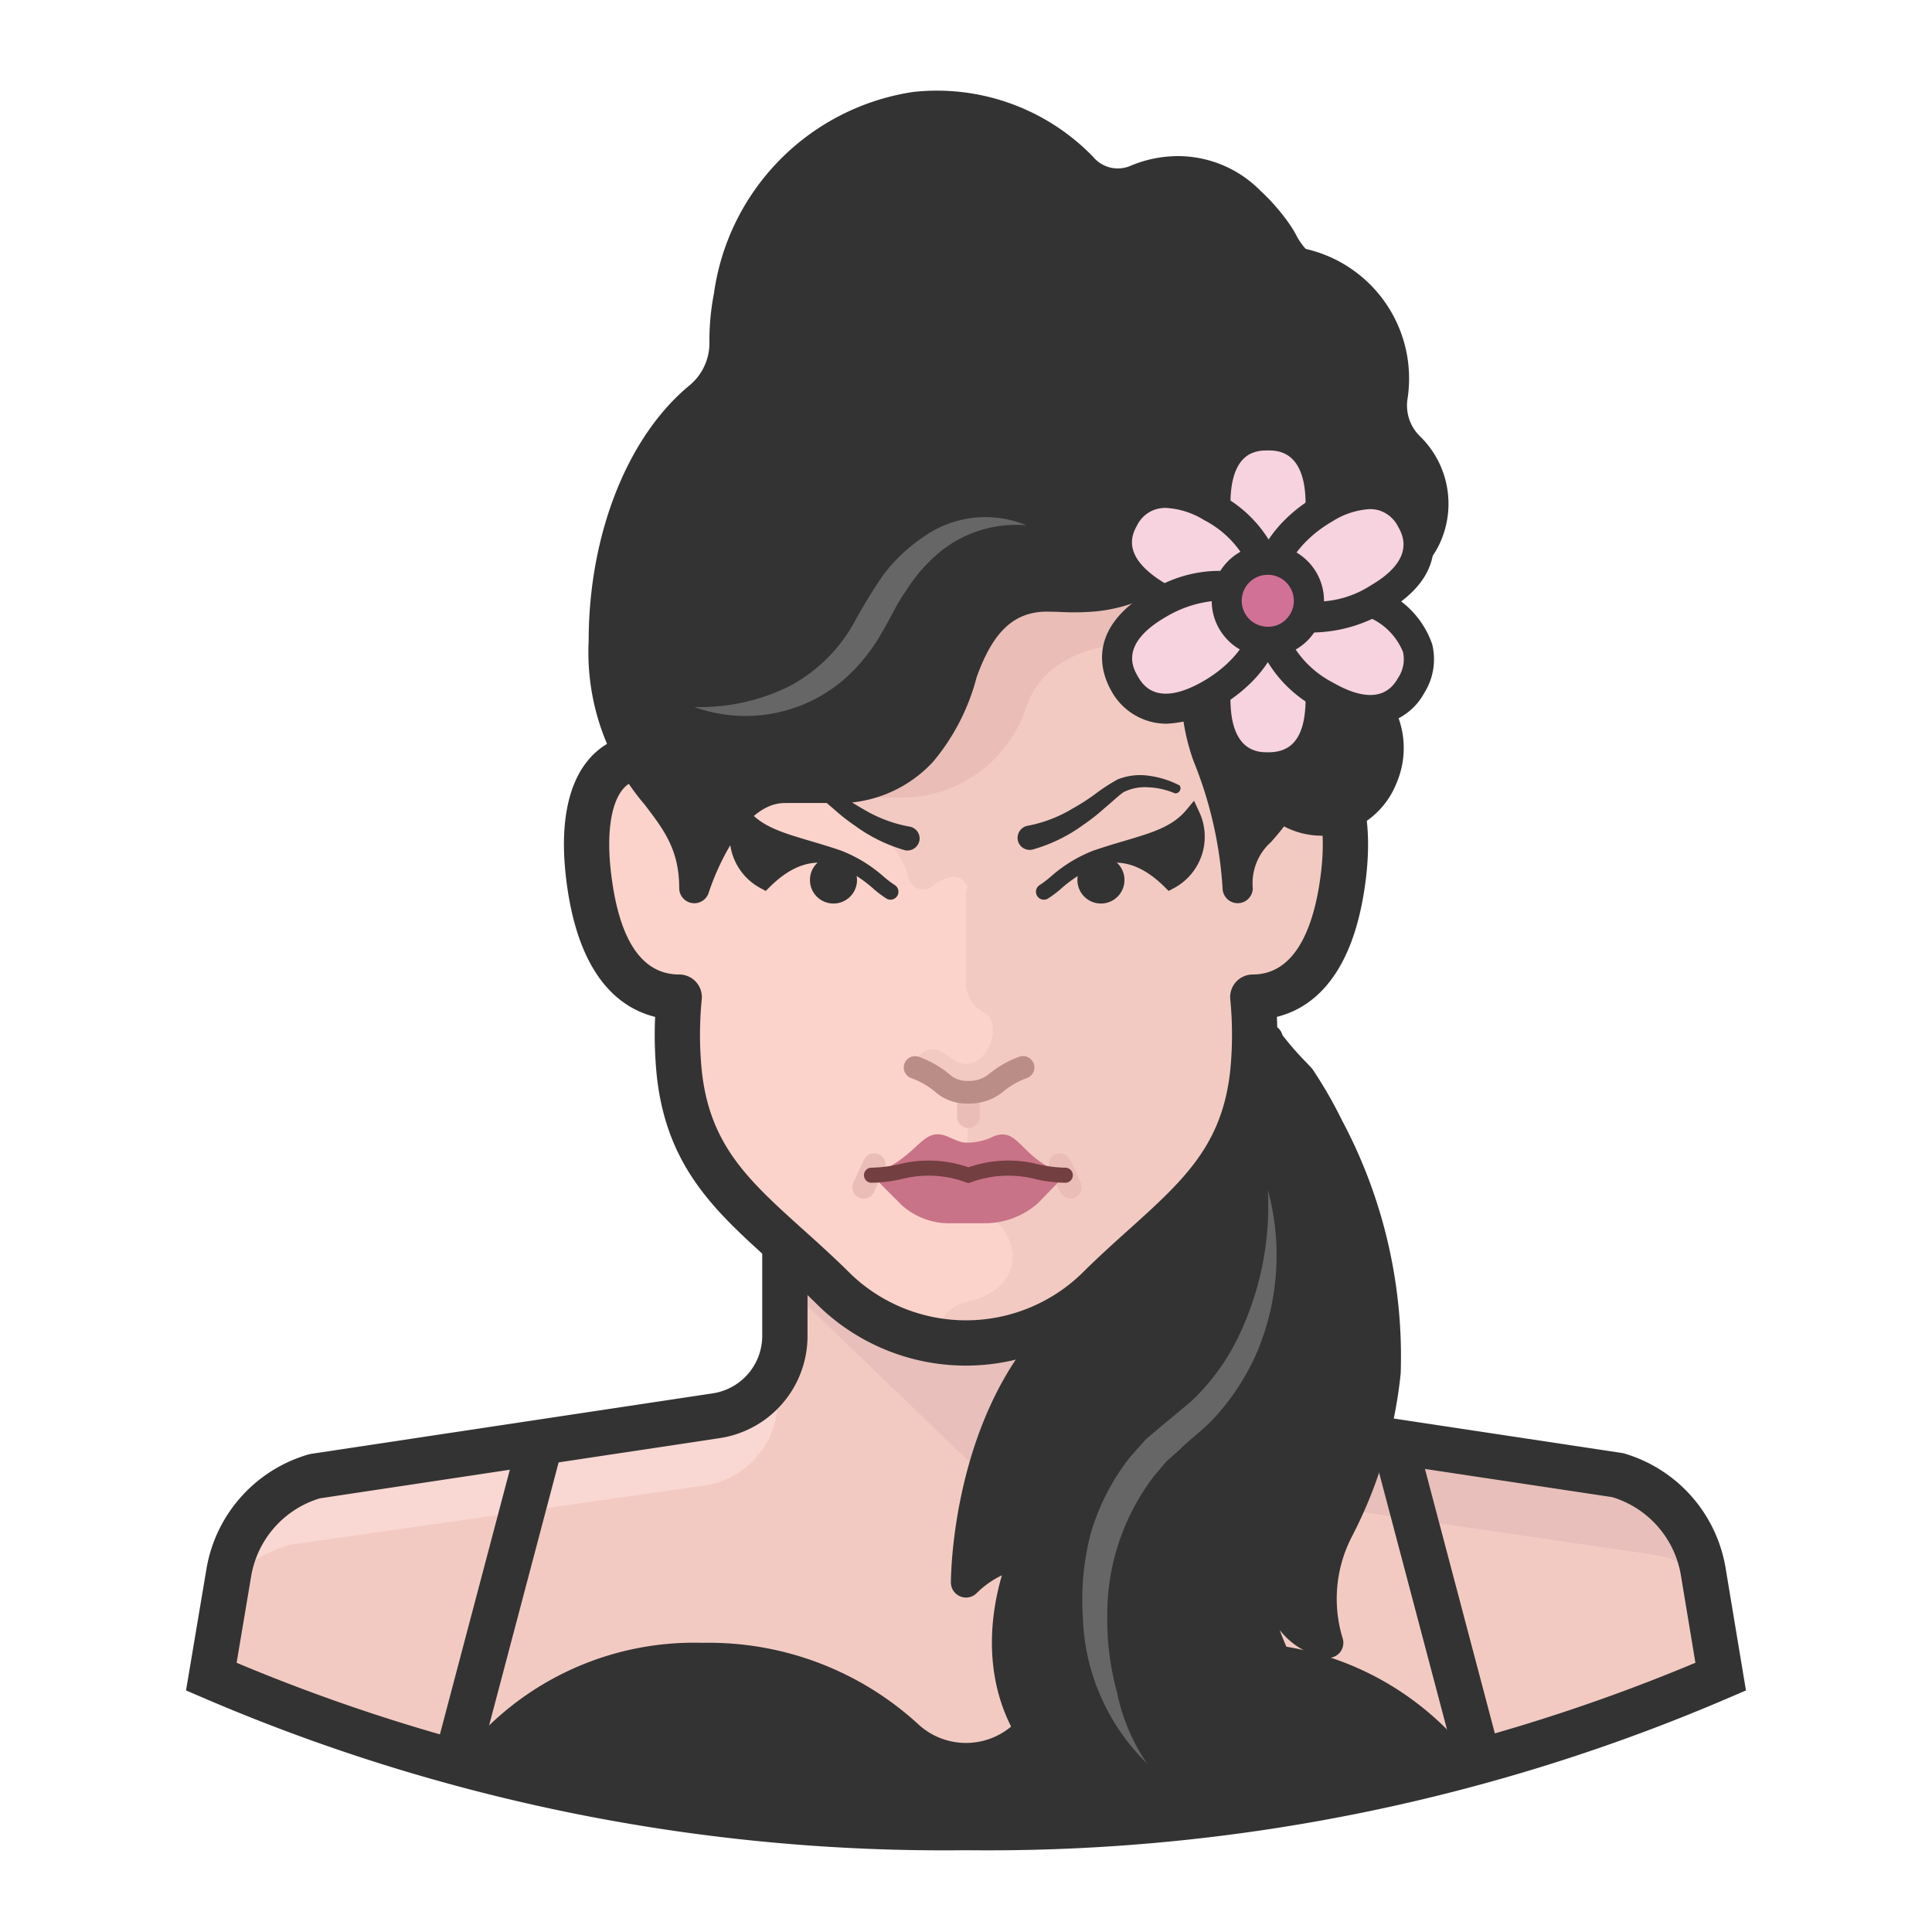 <svg xmlns="http://www.w3.org/2000/svg" viewBox="0 0 128 128"><title>vol-03$set-010@celebrity-musician-amy-winehouse-rockstar-singer</title><g id="vol-03_set-010_celebrity-musician-amy-winehouse-rockstar-singer" data-name="vol-03$set-010@celebrity-musician-amy-winehouse-rockstar-singer"><path d="M112.84,104.102a8,8,0,0,0-5.7-6.38l-26.56-4a5.38,5.38,0,0,1-4.58-5.24v-9.28H52v9.28a5.38,5.38,0,0,1-4.58,5.32l-26.56,4a8,8,0,0,0-5.7,6.38l-1.16,6.9a123.401,123.401,0,0,0,50,10,123.401,123.401,0,0,0,50-10Z" fill="#f3cac2"></path><path d="M82.72,99.082a5.68,5.68,0,0,1-5-5.56v-1.5a5.66,5.66,0,0,0,4.28,3.42l26.34,4a8,8,0,0,1,5.62,6,8.481,8.481,0,0,0-3.96-2.36Z" fill="#f7deda"></path><path d="M52,79.202v5.88l18.3,17.62a9.1,9.1,0,0,0,12.28.58c1.68-1.4,5.36-4.72,8.76-7.86l-10.76-1.62a5.38,5.38,0,0,1-4.58-5.32v-9.28Z" fill="#e8bfba"></path><path d="M46.52,98.442a5.68,5.68,0,0,0,5-5.56v-2.42a5.6,5.6,0,0,1-4.32,3.34l-26.34,4c-3.56,0-5,4-5.62,6.92a8.74,8.74,0,0,1,4-2.38Z" fill="#f9d7d2"></path><path d="M82.72,99.082a5.68,5.68,0,0,1-5-5.56v-3.02a5.66,5.66,0,0,0,4.28,3.34l26.34,4c2.84.82,5,4.72,5.62,7.6a8.481,8.481,0,0,0-3.96-2.36Z" fill="#e8bfba"></path><path d="M65.353,122.589c-.457,0-.912-.003-1.369-.007A124.195,124.195,0,0,1,13.408,112.46l-1.083-.465,1.355-8.062a9.542,9.542,0,0,1,6.769-7.575l.188-.041,26.56-4A3.856,3.856,0,0,0,50.5,88.482v-10.78h27v10.78a3.861,3.861,0,0,0,3.303,3.756l26.748,4.041a9.543,9.543,0,0,1,6.769,7.576v0l1.354,8.141-1.081.464A124.107,124.107,0,0,1,65.353,122.589Zm-1.369-3.007a121.458,121.458,0,0,0,48.342-9.42l-.966-5.814a6.531,6.531,0,0,0-4.544-5.159l-26.46-3.985A6.858,6.858,0,0,1,74.5,88.504V80.702h-21v7.78a6.838,6.838,0,0,1-5.857,6.803L21.184,99.27a6.53,6.53,0,0,0-4.544,5.159l-.964,5.734A120.811,120.811,0,0,0,63.984,119.582Z" fill="#333"></path><path d="M64,25.962c16,0,21,9.18,21,20v4c3.46,0,4.56,3.42,4,8-.48,3.9-2,8-6,8v5c0,6-4.78,8.72-10.36,14.52a9.6,9.6,0,0,1-8.64,3.48,9.6,9.6,0,0,1-8.64-3.5c-5.58-5.8-10.36-8.52-10.36-14.52v-5c-4,0-5.52-4.1-6-8-.56-4.58.54-8,4-8v-4C43,35.082,48,25.962,64,25.962Z" fill="#fbd3ca"></path><path d="M85,49.962v-4c0-10.82-4.92-20-21-20a31.701,31.701,0,0,0-5.5.42v20.7a7.78,7.78,0,0,1-2.5,5.78.92.92,0,0,0,0,1.28.96.96,0,0,0,.46.26,5.2,5.2,0,0,1,3.74,3.76,1,1,0,0,0,1.16.76,1.319,1.319,0,0,0,.38-.18,3.18,3.18,0,0,1,1.18-.62.96.96,0,0,1,1.18.66,1.363,1.363,0,0,1-.1.3v6.14a2.18,2.18,0,0,0,1.24,1.88c1.16.62.34,3.38-1.24,3.38-.62,0-1.04-.46-1.58-.78-1.48-.74-2,1.1-2,1.1,1.5.38,1.76,1.58,3.68,1.58v7.1a.72.72,0,0,0,.58.76c2.62.6,4,4.98-.62,6a2.5,2.5,0,0,0-2,2.42v.42h2a9.6,9.6,0,0,0,8.52-3.66c5.58-5.8,10.36-8.52,10.36-14.52v-5c4,0,5.52-4.1,6-8C89.56,53.462,88.46,49.962,85,49.962Z" fill="#f3cac2"></path><path d="M64.16,74.732a.75.75,0,0,1-.75-.75v-1.28a.75.75,0,1,1,1.5,0v1.28A.75.75,0,0,1,64.16,74.732Z" fill="#eabdb7"></path><path d="M57.22,79.412a.75.75,0,0,1-.68-1.067l.7-1.5A.75.75,0,1,1,58.6,77.48l-.7,1.5A.749.749,0,0,1,57.22,79.412Z" fill="#eabdb7"></path><path d="M70.92,79.412a.749.749,0,0,1-.68-.433l-.7-1.5a.75.75,0,1,1,1.359-.635l.7,1.5a.75.75,0,0,1-.68,1.067Z" fill="#eabdb7"></path><path d="M65.84,75.282a4.001,4.001,0,0,1-1.68.42c-.42,0-.46,0-1.42-.42-1.72-.68-1.82,1.4-5,2.56l2,2a4.7,4.7,0,0,0,3.32,1.2H65.2a5.3,5.3,0,0,0,3.56-1.32l1.84-1.9C67.56,76.782,67.54,74.622,65.84,75.282Z" fill="#c97388"></path><path d="M64.159,78.389l-.157-.053a7.122,7.122,0,0,0-4.257-.219,9.849,9.849,0,0,1-2.005.245.5.5,0,0,1,0-1,8.952,8.952,0,0,0,1.812-.226,8.015,8.015,0,0,1,4.608.201,8.037,8.037,0,0,1,4.616-.201,8.813,8.813,0,0,0,1.803.226.5.5,0,0,1,0,1,9.735,9.735,0,0,1-1.997-.245,7.153,7.153,0,0,0-4.267.22Z" fill="#743f40"></path><circle cx="72.94" cy="58.302" r="1.56" fill="#333"></circle><path d="M69.16,59.082c1.22-.7,4.32-4.7,8.36-.7a3.34,3.34,0,0,0,1.46-4.36c-1.36,1.62-3.5,1.84-6.4,2.84" fill="#333"></path><path d="M69.161,59.607a.526.526,0,0,1-.263-.981,6.586,6.586,0,0,0,.696-.528,9.416,9.416,0,0,1,2.765-1.713.45.45,0,0,1,.05-.02c.744-.256,1.438-.462,2.083-.653,1.842-.545,3.173-.94,4.086-2.028l.53-.631.348.748a3.864,3.864,0,0,1-1.69,5.045l-.341.181-.274-.272c-1.581-1.565-2.972-1.796-4.157-1.479-.08.027-.16.054-.242.083a.547.547,0,0,1-.093.023A8.525,8.525,0,0,0,70.26,58.912a7.108,7.108,0,0,1-.838.625A.525.525,0,0,1,69.161,59.607Zm6.5-3.15a6.665,6.665,0,0,1,1.928,1.266,2.817,2.817,0,0,0,1.147-2.721A8.719,8.719,0,0,1,75.661,56.458Z" fill="#333"></path><path d="M77.84,52.562a4.899,4.899,0,0,0-1.76-.4,3.14,3.14,0,0,0-1.64.32h0c-.3.2-.8.68-1.24,1.04a12.97,12.97,0,0,1-1.42,1.12,10.521,10.521,0,0,1-3.36,1.64.8.8,0,0,1-.977-.57l-.003-.01a.82.82,0,0,1,.58-.98h0a9.02,9.02,0,0,0,3.02-1.14,15.378,15.378,0,0,0,1.42-.9,12.732,12.732,0,0,1,1.58-1.04h0a4,4,0,0,1,2.12-.24,6.198,6.198,0,0,1,2,.64.341.341,0,0,1-.32.52Z" fill="#333"></path><circle cx="55.22" cy="58.302" r="1.56" fill="#333"></circle><path d="M59,59.082c-1.22-.7-4.32-4.7-8.36-.7a3.34,3.34,0,0,1-1.46-4.36c1.36,1.62,3.5,1.84,6.4,2.84" fill="#333"></path><path d="M58.999,59.607a.525.525,0,0,1-.261-.07,7.027,7.027,0,0,1-.837-.625,8.538,8.538,0,0,0-2.4-1.531.56.56,0,0,1-.092-.023c-.081-.028-.162-.055-.241-.082-1.188-.318-2.578-.087-4.159,1.478l-.274.272-.341-.181a3.863,3.863,0,0,1-1.69-5.045l.348-.748.53.631c.913,1.088,2.244,1.482,4.086,2.028.644.191,1.339.397,2.083.653a.45.45,0,0,1,.05.02,9.416,9.416,0,0,1,2.765,1.713,6.586,6.586,0,0,0,.696.528.526.526,0,0,1-.263.981ZM49.425,55.002a2.815,2.815,0,0,0,1.147,2.721,6.664,6.664,0,0,1,1.928-1.266A8.711,8.711,0,0,1,49.425,55.002Z" fill="#333"></path><path d="M50.1,52.082a6.201,6.201,0,0,1,2-.64,4,4,0,0,1,2.12.24h0a12.744,12.744,0,0,1,1.58,1.04,15.364,15.364,0,0,0,1.42.9,9.02,9.02,0,0,0,3.02,1.14.8.8,0,0,1,.68.9.82.82,0,0,1-.92.68h0a10.521,10.521,0,0,1-3.36-1.64,12.97,12.97,0,0,1-1.42-1.12c-.44-.36-.94-.84-1.24-1.04h0a3.14,3.14,0,0,0-1.64-.32,4.899,4.899,0,0,0-1.76.4.508.508,0,0,1-.498-.503A.277.277,0,0,1,50.1,52.082Z" fill="#333"></path><path d="M64.263,73.112H64a3.132,3.132,0,0,1-2.059-.79,5.212,5.212,0,0,0-1.574-.895.75.75,0,0,1,.506-1.412,6.741,6.741,0,0,1,2.048,1.17,1.641,1.641,0,0,0,1.086.426h.253a2.012,2.012,0,0,0,1.294-.481,6.771,6.771,0,0,1,1.972-1.115.75.75,0,0,1,.51,1.411,5.25,5.25,0,0,0-1.524.858A3.5,3.5,0,0,1,64.263,73.112Z" fill="#ba8d86"></path><path d="M63.993,90.475a14.01,14.01,0,0,1-9.732-3.931l-.02-.019c-1.029-1.026-2.049-1.944-3.035-2.832C47.42,80.285,44.15,77.342,43.508,71.218a26.938,26.938,0,0,1-.104-3.847c-2.309-.569-5.113-2.641-5.893-9.131-.438-3.585.101-6.353,1.559-7.999A4.859,4.859,0,0,1,41.5,48.75V46.062c0-9.808,3.903-21.5,22.5-21.5s22.5,11.692,22.5,21.5V48.75a4.859,4.859,0,0,1,2.431,1.492c1.458,1.647,1.997,4.414,1.559,8.002-.799,6.481-3.594,8.555-5.893,9.126a26.675,26.675,0,0,1-.104,3.84c-.643,6.132-3.912,9.075-7.698,12.483-.986.888-2.006,1.806-3.035,2.832A14.061,14.061,0,0,1,63.993,90.475Zm-7.645-6.085A11.032,11.032,0,0,0,71.661,84.38c1.063-1.06,2.112-2.003,3.126-2.916,3.599-3.24,6.199-5.581,6.721-10.558a23.876,23.876,0,0,0,0-4.696A1.5,1.5,0,0,1,83,64.562c3.048,0,4.136-3.634,4.512-6.684.321-2.632.019-4.691-.827-5.648A2.087,2.087,0,0,0,85,51.562a1.5,1.5,0,0,1-1.5-1.5v-4c0-12.276-6.561-18.5-19.5-18.5s-19.5,6.224-19.5,18.5v4a1.5,1.5,0,0,1-1.5,1.5,2.087,2.087,0,0,0-1.685.668c-.847.957-1.148,3.016-.826,5.65.532,4.435,2.05,6.682,4.511,6.682a1.5,1.5,0,0,1,1.492,1.648,23.96,23.96,0,0,0,0,4.704c.521,4.969,3.122,7.31,6.721,10.55C54.224,82.374,55.269,83.314,56.349,84.389Z" fill="#333"></path><path d="M48,50.842v2H60a8.72,8.72,0,0,0,8-6c2-6,12-4,12-4v-8H48Z" fill="#eabdb7"></path><path d="M97.8,116.842a19.56,19.56,0,0,0-16.38-8,20.5,20.5,0,0,0-14.22,5.36,4.66,4.66,0,0,1-6.4,0,20.5,20.5,0,0,0-14.22-5.36,19.56,19.56,0,0,0-16.38,8,130.321,130.321,0,0,0,33.8,4.24A130.221,130.221,0,0,0,97.8,116.842Z" fill="#333"></path><rect x="21.753" y="104.312" width="22.694" height="3" transform="translate(-77.657 110.774) rotate(-75.195)" fill="#333"></rect><rect x="93.6" y="94.465" width="3" height="22.694" transform="translate(-23.884 27.819) rotate(-14.807)" fill="#333"></rect><circle cx="86" cy="26.842" r="6" fill="#333"></circle><circle cx="88" cy="32.842" r="6" fill="#333"></circle><path d="M93.34,29.582a3.84,3.84,0,0,1-1.08-3.28,7.76,7.76,0,0,0-5.82-8.8,1.663,1.663,0,0,1-.44-.16c-.58-.32-1.04-1.48-1.44-2a12.857,12.857,0,0,0-1.76-2,6.72,6.72,0,0,0-4.7-2,7.239,7.239,0,0,0-2.9.6,3.1,3.1,0,0,1-3.5-.86,13.3,13.3,0,0,0-11.06-4,14.64,14.64,0,0,0-12.36,12.56,15.236,15.236,0,0,0-.28,2.94,4.66,4.66,0,0,1-1.68,3.72c-3.74,3.08-6.32,9.16-6.32,16.18,0,10.14,6,9.88,6,16.36,0,0,2-6.64,6-6.64h4a7.56,7.56,0,0,0,5.04-2.36,13.399,13.399,0,0,0,2.72-5.3c1-2.8,2.5-4.94,5.48-5.02,1.04,0,2.1.1,3.14,0a9.5,9.5,0,0,0,7.18-4.28c0,.44.34.9.42,1.36a11.217,11.217,0,0,1,.14,2,26.423,26.423,0,0,1-.44,3.76,13.06,13.06,0,0,0,.32,7.68,27.742,27.742,0,0,1,2,8.8c0-3.1,1.38-3.12,2.8-5.48a4.26,4.26,0,0,0,2.98,1,4.5,4.5,0,0,0,3.82-2.86,4.88,4.88,0,0,0-2.5-6.42l-.54-.2h-.68a23.318,23.318,0,0,0,.12-2.4,26.76,26.76,0,0,0-.6-5.64,4.18,4.18,0,0,0,3.4,1.34,4.54,4.54,0,0,0,3.8-2.88A5.26,5.26,0,0,0,93.34,29.582Z" fill="#333"></path><path d="M46.001,59.842a.988.988,0,0,1-.146-.011A1,1,0,0,1,45,58.842c0-2.54-1.013-3.864-2.295-5.541A15.517,15.517,0,0,1,39,42.482c0-7.061,2.562-13.557,6.685-16.952A3.635,3.635,0,0,0,47,22.611a16.353,16.353,0,0,1,.299-3.16A15.686,15.686,0,0,1,60.492,6.093a14.405,14.405,0,0,1,11.929,4.296,2.123,2.123,0,0,0,2.409.625,8.137,8.137,0,0,1,3.255-.671h.017a7.678,7.678,0,0,1,5.41,2.298,13.71,13.71,0,0,1,1.863,2.123,7.622,7.622,0,0,1,.481.772,4.32,4.32,0,0,0,.634.935.649.649,0,0,0,.154.053,8.805,8.805,0,0,1,6.602,9.941,2.849,2.849,0,0,0,.795,2.404A6.237,6.237,0,0,1,95.53,35.667a5.509,5.509,0,0,1-4.635,3.511,5.231,5.231,0,0,1-2.127-.271A27.72,27.72,0,0,1,89,42.482c.001.492-.014.987-.043,1.48l.49.182a5.9,5.9,0,0,1,3.068,7.758,5.513,5.513,0,0,1-4.651,3.456,5.31,5.31,0,0,1-2.793-.61c-.314.419-.612.756-.872,1.049A3.649,3.649,0,0,0,83,58.842a1,1,0,0,1-1.998.06,26.693,26.693,0,0,0-1.928-8.482,14.024,14.024,0,0,1-.361-8.312,25.564,25.564,0,0,0,.408-3.55,10.14,10.14,0,0,0-.044-1.135,10.579,10.579,0,0,1-6.615,3.096,16.93,16.93,0,0,1-2.211.025c-.338-.011-.676-.021-1.011-.021-2.103.057-3.469,1.36-4.539,4.356a14.296,14.296,0,0,1-2.896,5.606A8.553,8.553,0,0,1,56.06,53.2l-4.06.002c-3.168,0-5.024,5.869-5.043,5.929A.999.999,0,0,1,46.001,59.842Zm16.091-51.84a12.129,12.129,0,0,0-1.342.074A13.691,13.691,0,0,0,49.272,19.773,14.532,14.532,0,0,0,49,22.58a5.611,5.611,0,0,1-2.04,4.491C43.282,30.099,41,36.003,41,42.482a13.469,13.469,0,0,0,3.294,9.604,13.996,13.996,0,0,1,2.091,3.371c1.123-2.01,2.97-4.255,5.615-4.255h4a6.51,6.51,0,0,0,4.312-2.046,12.426,12.426,0,0,0,2.478-4.861c.88-2.478,2.472-5.667,6.422-5.772.432-.012.742.011,1.103.022a15.296,15.296,0,0,0,1.969-.018,8.56,8.56,0,0,0,6.438-3.831,1,1,0,0,1,1.838.546,2.371,2.371,0,0,0,.136.366,3.658,3.658,0,0,1,.27.823,12.375,12.375,0,0,1,.154,2.19,27.571,27.571,0,0,1-.458,3.928,12.094,12.094,0,0,0,.28,7.159,28.361,28.361,0,0,1,1.524,5.03c.078-.09.157-.179.236-.268a10.341,10.341,0,0,0,1.24-1.623.999.999,0,0,1,.693-.471,1.01,1.01,0,0,1,.809.223,3.246,3.246,0,0,0,2.281.766,3.511,3.511,0,0,0,2.94-2.222,3.897,3.897,0,0,0-1.972-5.144l-.314-.115H87.88a1,1,0,0,1-.995-1.101A22.56,22.56,0,0,0,87,42.483a25.906,25.906,0,0,0-.577-5.431,1,1,0,0,1,1.714-.886,3.162,3.162,0,0,0,2.586,1.02,3.515,3.515,0,0,0,2.944-2.244,4.245,4.245,0,0,0-1.019-4.636l-.017-.017a4.866,4.866,0,0,1-1.361-4.134,6.793,6.793,0,0,0-5.066-7.68,2.579,2.579,0,0,1-.674-.249,4.192,4.192,0,0,1-1.41-1.698,5.56,5.56,0,0,0-.352-.575,12.033,12.033,0,0,0-1.647-1.875,5.718,5.718,0,0,0-4.034-1.735h-.012a6.193,6.193,0,0,0-2.477.517,4.112,4.112,0,0,1-4.657-1.125A12.353,12.353,0,0,0,62.092,8.002Z" fill="#333"></path><path d="M87.5,33.402c0,3.34-1.58,6-3.5,6s-3.48-2.68-3.48-6,1.48-4.56,3.48-4.56S87.5,30.102,87.5,33.402Z" fill="#f7d2df"></path><path d="M84,40.402c-2.513,0-4.481-3.075-4.481-7,0-5.018,3.134-5.56,4.481-5.56,1.353,0,4.5.542,4.5,5.56C88.5,37.327,86.523,40.402,84,40.402Zm0-10.56c-.679,0-2.481,0-2.481,3.56,0,2.947,1.308,5,2.481,5,1.183,0,2.5-2.053,2.5-5C86.5,29.842,84.618,29.842,84,29.842Z" fill="#333"></path><path d="M80.52,46.282c0-3.34,1.54-6,3.48-6s3.5,2.68,3.5,6-1.5,4.56-3.5,4.56S80.52,49.582,80.52,46.282Z" fill="#f7d2df"></path><path d="M84,51.842c-1.347,0-4.481-.542-4.481-5.56,0-3.991,1.926-7,4.481-7,2.523,0,4.5,3.075,4.5,7C88.5,51.3,85.353,51.842,84,51.842Zm0-10.56c-1.173,0-2.481,2.053-2.481,5,0,3.56,1.867,3.56,2.481,3.56,1.073,0,2.5-.369,2.5-3.56C86.5,43.335,85.183,41.282,84,41.282Z" fill="#333"></path><path d="M80.26,33.582c2.88,1.66,4.42,4.36,3.46,6s-4,1.7-6.92,0-3.26-3.58-2.34-5.26S77.34,31.942,80.26,33.582Z" fill="#f7d2df"></path><path d="M80.948,41.823a9.459,9.459,0,0,1-4.651-1.377c-4.332-2.522-3.341-5.46-2.714-6.605a4.059,4.059,0,0,1,2.462-2.027,6.161,6.161,0,0,1,4.704.896l.01.006a8.461,8.461,0,0,1,4.104,4.721,3.416,3.416,0,0,1-.28,2.65A3.999,3.999,0,0,1,80.948,41.823Zm-3.7-8.173a2.363,2.363,0,0,0-.652.086,2.079,2.079,0,0,0-1.259,1.066c-.314.574-1.15,2.101,1.966,3.916,2.533,1.475,4.961,1.373,5.554.359A1.45,1.45,0,0,0,82.93,37.95a6.663,6.663,0,0,0-3.164-3.498A5.361,5.361,0,0,0,77.248,33.65Z" fill="#333"></path><path d="M87.8,46.082c-2.86-1.66-4.4-4.36-3.42-6s4-1.7,6.92,0,3.18,3.64,2.2,5.32S90.68,47.742,87.8,46.082Z" fill="#f7d2df"></path><path d="M90.799,48.052a7.082,7.082,0,0,1-3.498-1.104l-.003-.001A8.417,8.417,0,0,1,83.22,42.216a3.399,3.399,0,0,1,.302-2.647c1.309-2.188,4.87-2.338,8.281-.351a6.024,6.024,0,0,1,3.085,3.471,4.183,4.183,0,0,1-.524,3.217A4.085,4.085,0,0,1,90.799,48.052Zm-2.498-2.835c3.104,1.788,4.032.203,4.336-.319a2.213,2.213,0,0,0,.317-1.7,4.251,4.251,0,0,0-2.157-2.252c-2.561-1.491-4.941-1.386-5.559-.351a1.439,1.439,0,0,0-.083,1.12A6.628,6.628,0,0,0,88.301,45.217Z" fill="#333"></path><path d="M76.72,40.022c2.84-1.66,6-1.64,6.92,0s-.58,4.36-3.46,6-4.72.94-5.68-.74S73.86,41.682,76.72,40.022Z" fill="#f7d2df"></path><path d="M77.258,47.948a4.165,4.165,0,0,1-3.626-2.17c-.66-1.156-1.73-4.114,2.585-6.621A8.509,8.509,0,0,1,82.369,37.97a3.371,3.371,0,0,1,2.143,1.563c1.233,2.198-.452,5.431-3.837,7.358A6.969,6.969,0,0,1,77.258,47.948Zm3.631-8.165a7.617,7.617,0,0,0-3.664,1.102l-.003.001c-3.064,1.779-2.153,3.374-1.853,3.899.302.527,1.219,2.132,4.316.367,2.467-1.405,3.662-3.609,3.083-4.642a1.48,1.48,0,0,0-.923-.612A3.676,3.676,0,0,0,80.889,39.783Z" fill="#333"></path><path d="M91.3,39.662c-2.88,1.66-6,1.64-6.92,0s.56-4.36,3.42-6,4.76-.94,5.7.74S94.16,38.002,91.3,39.662Z" fill="#f7d2df"></path><path d="M87.127,41.901a5.635,5.635,0,0,1-1.494-.19,3.366,3.366,0,0,1-2.125-1.56c-1.233-2.198.434-5.43,3.795-7.357A6.004,6.004,0,0,1,91.88,31.88a4.1,4.1,0,0,1,2.493,2.034c.65,1.162,1.702,4.133-2.571,6.613l-.003.001A9.614,9.614,0,0,1,87.127,41.901Zm3.621-8.171a5.15,5.15,0,0,0-2.451.799c-2.446,1.403-3.625,3.608-3.045,4.643a1.412,1.412,0,0,0,.911.611A6.677,6.677,0,0,0,90.8,38.796c3.029-1.759,2.125-3.375,1.827-3.906a2.118,2.118,0,0,0-1.28-1.083A2.247,2.247,0,0,0,90.748,33.73Z" fill="#333"></path><path d="M86.72,39.842a2.74,2.74,0,1,1,0-.04h0Z" fill="#d17196"></path><path d="M87.56,39.842a2.72,2.72,0,1,1-2.72-2.76h0a2.68,2.68,0,0,1,2.7,2.66q0,.02,0,.04Z" fill="#d17196"></path><path d="M84.001,43.522l-.056,0a3.72,3.72,0,1,1,3.774-3.72v.054a3.72,3.72,0,0,1-3.719,3.666ZM84,38.082a1.72,1.72,0,0,0-.025,3.44,1.623,1.623,0,0,0,1.224-.486,1.706,1.706,0,0,0,.521-1.202v-.032A1.722,1.722,0,0,0,84,38.082Z" fill="#333"></path><path d="M84,68.842s-.82,11.28-10.4,16.64-9.6,19.36-9.6,19.36a7.08,7.08,0,0,1,4-2s-4,8,2,14l18-2s-6-6-4-10c.78,1.56,2,3.74,4,4a10,10,0,0,1,.7-7.54,29.221,29.221,0,0,0,3.1-10.34,32.24,32.24,0,0,0-3.8-16.32,28.193,28.193,0,0,0-1.84-3.2C85.84,71.082,84,69.222,84,68.842Z" fill="#333"></path><path d="M70,117.842a1,1,0,0,1-.707-.293c-4.566-4.566-3.775-10.239-2.915-13.18a6.086,6.086,0,0,0-1.671,1.18A1,1,0,0,1,63,104.84c.001-.596.135-14.649,10.111-20.231,9.006-5.039,9.884-15.733,9.892-15.84a1.03,1.03,0,0,1,1.033-.927,1.002,1.002,0,0,1,.931.741,20.823,20.823,0,0,0,1.6,1.828c.155.165.276.294.341.366a.956.956,0,0,1,.085.111,29.188,29.188,0,0,1,1.905,3.313,33.237,33.237,0,0,1,3.901,16.795,30.149,30.149,0,0,1-3.21,10.765,8.946,8.946,0,0,0-.632,6.79,1.003,1.003,0,0,1-.193.938,1.014,1.014,0,0,1-.893.346,4.923,4.923,0,0,1-3.087-1.844,16.485,16.485,0,0,0,3.923,6.145,1,1,0,0,1-.597,1.701l-18,2A.93.93,0,0,1,70,117.842Zm-2-16a1.001,1.001,0,0,1,.895,1.445c-.146.295-3.449,7.147,1.484,12.506l15.595-1.733c-1.775-2.19-4.518-6.368-2.869-9.666a1.041,1.041,0,0,1,1.789,0,10.227,10.227,0,0,0,1.724,2.632,10.934,10.934,0,0,1,1.195-6.187,28.115,28.115,0,0,0,2.992-9.982,31.247,31.247,0,0,0-3.688-15.743,27.635,27.635,0,0,0-1.749-3.057c-.061-.066-.15-.16-.258-.273q-.259-.275-.48-.513c-.793,3.738-3.231,10.992-10.544,15.083-6.81,3.81-8.518,12.422-8.945,16.401a8.1,8.1,0,0,1,2.716-.904A.978.978,0,0,1,68,101.842ZM85,68.839v0Z" fill="#333"></path><path d="M46,46.842a13.36,13.36,0,0,0,6.34-1.4,10.62,10.62,0,0,0,4.34-4.36,34.541,34.541,0,0,1,1.82-2.96,10.9,10.9,0,0,1,2.64-2.52,7.08,7.08,0,0,1,6.86-.8,8,8,0,0,0-6,2,10.817,10.817,0,0,0-2,2.38c-.64.9-1,1.78-1.66,2.88a12.003,12.003,0,0,1-2.34,2.88A10,10,0,0,1,46,46.842Z" fill="#666"></path><path d="M84,78.842a16.52,16.52,0,0,1-.7,10.7,15.561,15.561,0,0,1-3.1,4.66c-.64.64-1.5,1.28-2,1.8l-.92.82-.8.94a15.08,15.08,0,0,0-3.12,9.32,18.099,18.099,0,0,0,.64,5.02,12.88,12.88,0,0,0,2,4.74,14.18,14.18,0,0,1-4.26-9.76,17.239,17.239,0,0,1,.54-5.54,15.02,15.02,0,0,1,2.6-5.02l.94-1.06c.34-.34.72-.62,1.08-.94l2-1.66a14.68,14.68,0,0,0,3-4A19.999,19.999,0,0,0,84,78.842Z" fill="#666"></path></g></svg>